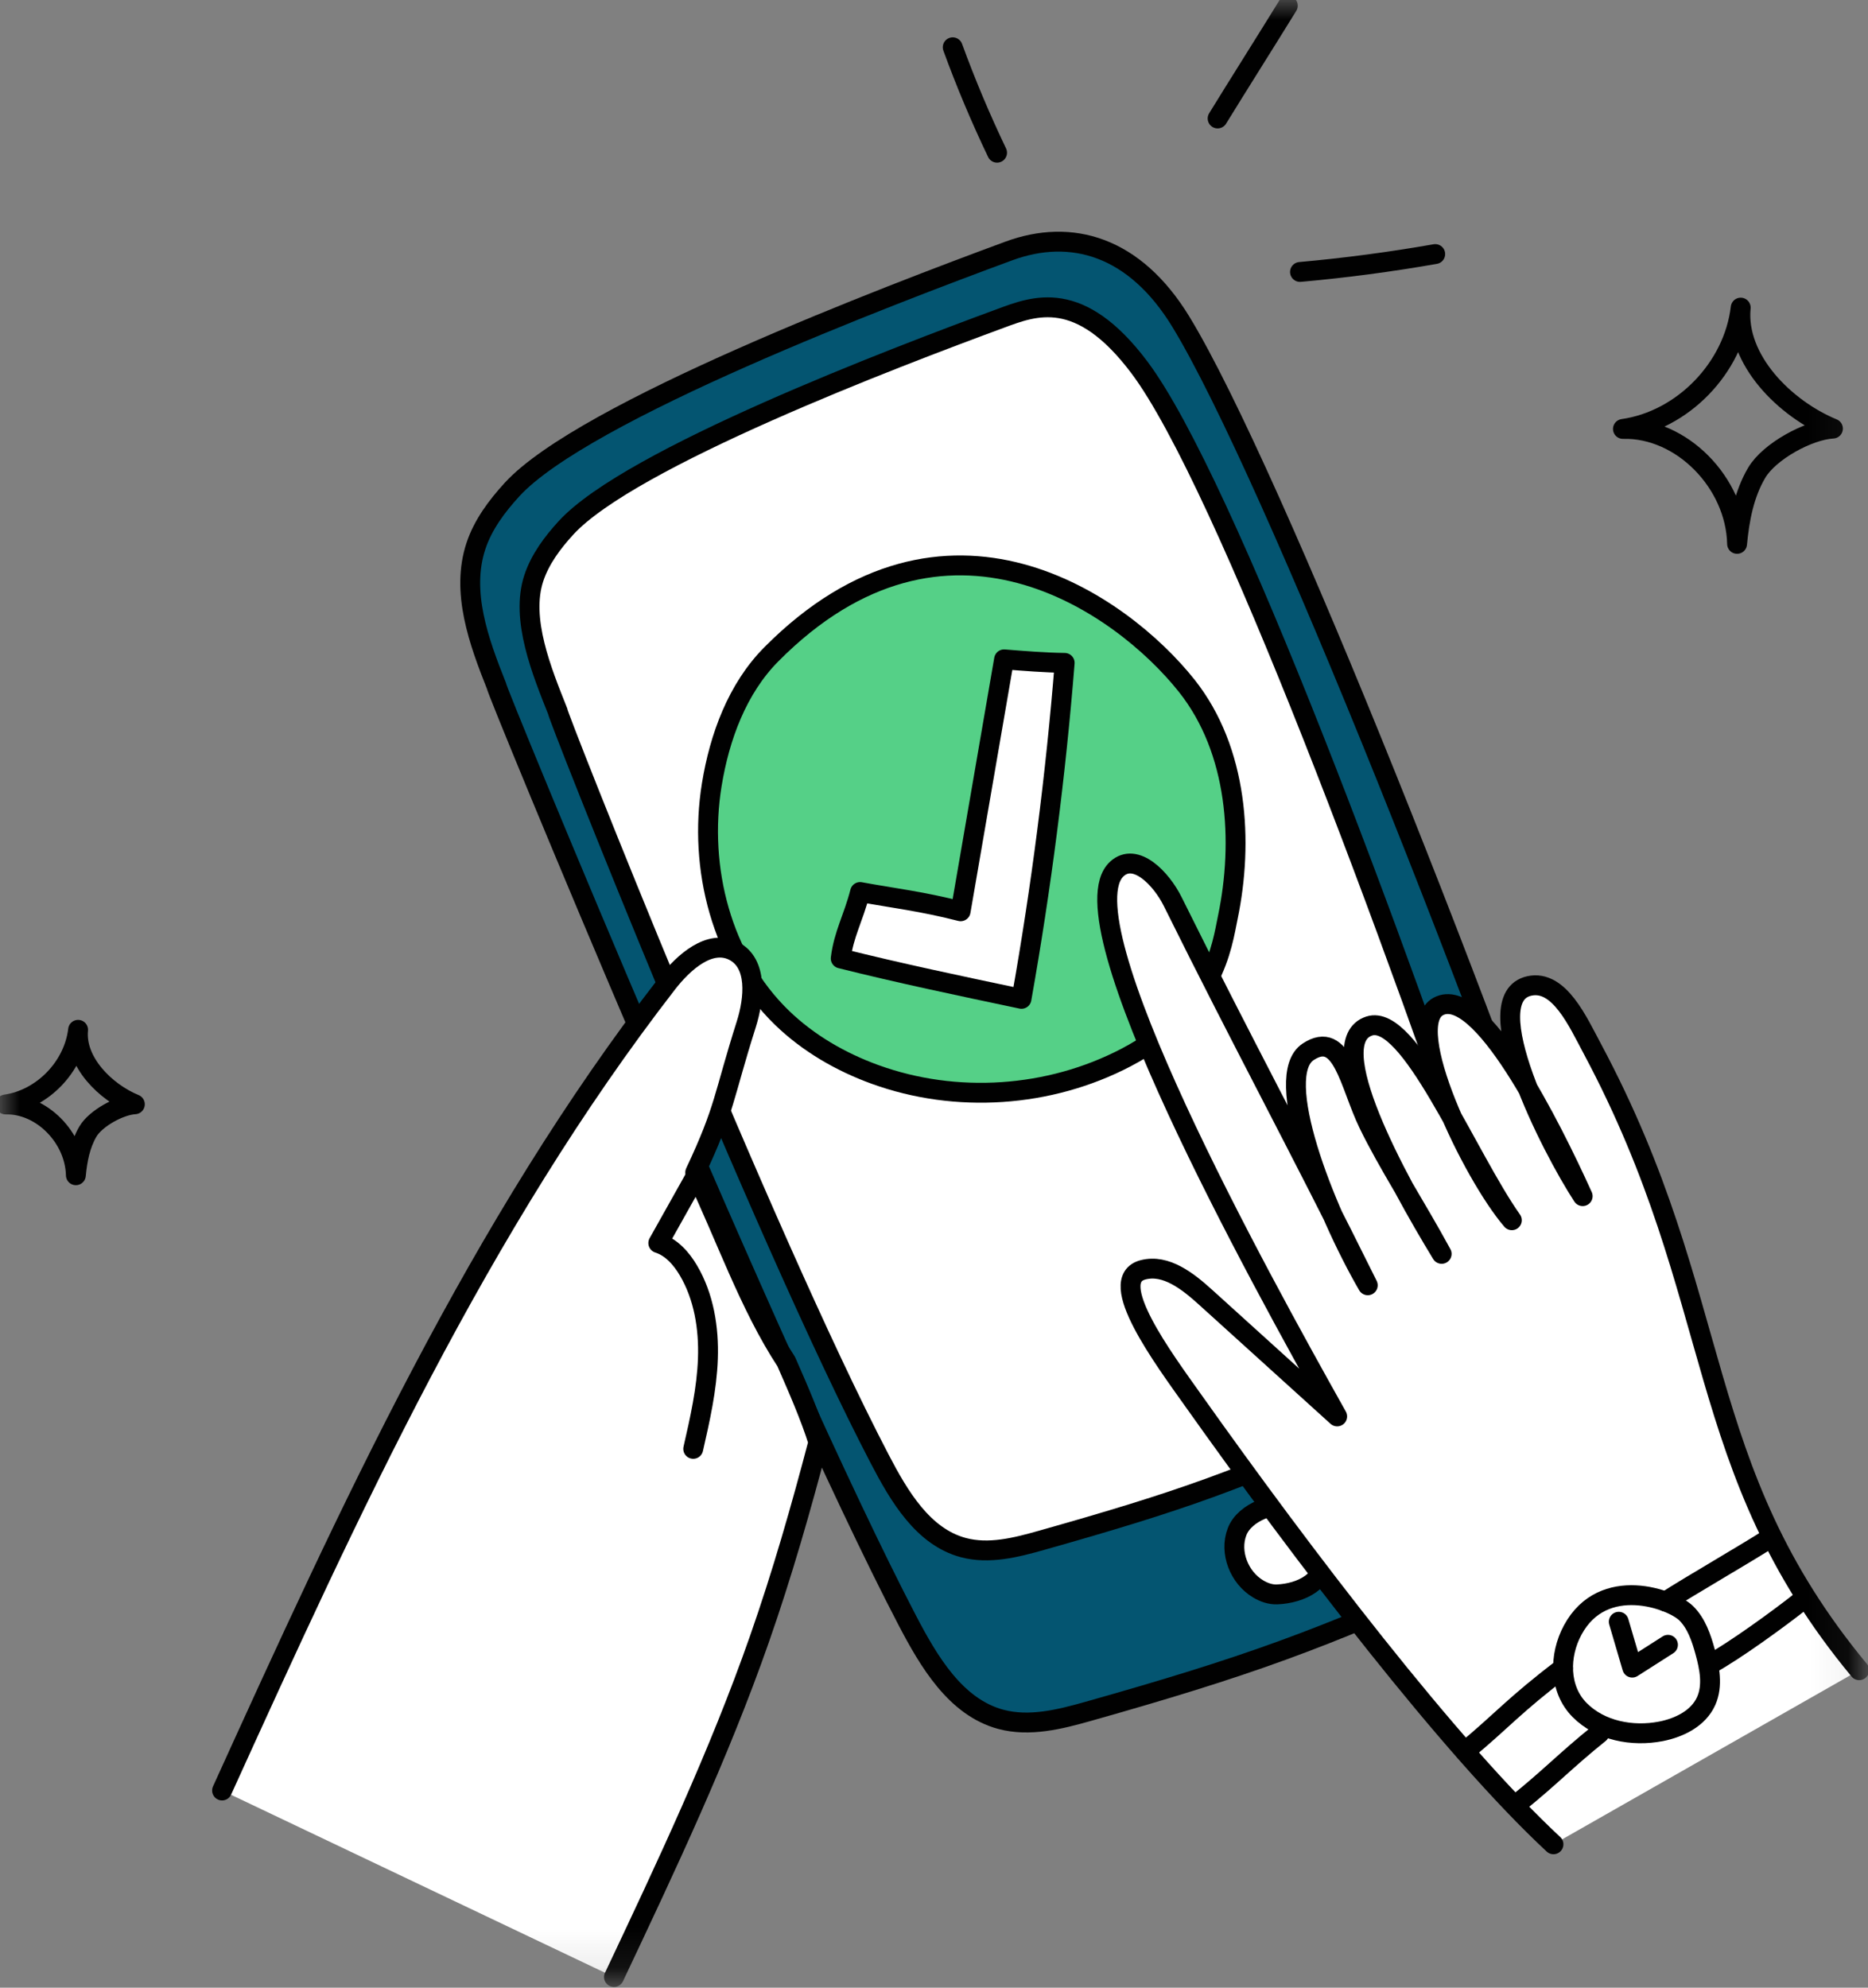 <svg width="47" height="50" viewBox="0 0 47 50" fill="none" xmlns="http://www.w3.org/2000/svg">
<rect x="0" y="0" width="47" height="50" fill="#808080" stroke="none"/>
<g clip-path="url(#clip0_167_553)">
<mask id="mask0_167_553" style="mask-type:luminance" maskUnits="userSpaceOnUse" x="0" y="0" width="47" height="50">
<path d="M46.919 0H0V49.874H46.919V0Z" fill="white"/>
</mask>
<g mask="url(#mask0_167_553)">
<path d="M40.834 10.79C42.339 10.576 43.618 9.258 43.797 7.738C43.67 9.046 44.91 10.283 46.118 10.781C45.499 10.816 44.517 11.356 44.2 11.892C43.883 12.428 43.764 13.06 43.706 13.681C43.673 12.141 42.307 10.751 40.834 10.79H40.834Z" stroke="#010101" stroke-width="0.5" stroke-linecap="round" stroke-linejoin="round"/>
<path d="M0.141 27.783C1.067 27.652 1.855 26.84 1.965 25.905C1.886 26.71 2.649 27.472 3.393 27.778C3.012 27.8 2.408 28.132 2.213 28.462C2.018 28.792 1.945 29.18 1.909 29.563C1.888 28.615 1.047 27.76 0.141 27.783Z" stroke="#010101" stroke-width="0.5" stroke-linecap="round" stroke-linejoin="round"/>
<path d="M23.971 1.189C24.3 2.091 24.673 2.976 25.087 3.841" stroke="#010101" stroke-width="0.5" stroke-linecap="round" stroke-linejoin="round"/>
<path d="M30.636 2.98C31.129 2.178 31.909 0.944 32.402 0.142" stroke="#010101" stroke-width="0.5" stroke-linecap="round" stroke-linejoin="round"/>
<path d="M12.496 17.265C12.046 16.136 11.592 14.888 11.975 13.734C12.153 13.197 12.501 12.733 12.882 12.316C14.683 10.348 22.387 7.418 25.381 6.314C26.954 5.734 28.55 6.19 29.712 8.095C32.001 11.848 37.579 25.943 40.522 34.706C40.734 35.337 40.946 36.016 40.768 36.657C40.599 37.265 40.107 37.725 39.597 38.094C38.785 38.682 37.878 39.122 36.968 39.542C33.286 41.24 31.282 41.947 27.383 43.048C26.665 43.251 25.903 43.443 25.182 43.25C24.044 42.944 23.369 41.797 22.821 40.747C19.48 34.344 12.386 17.131 12.496 17.265Z" fill="#045571" stroke="#010101" stroke-width="0.5" stroke-linecap="round" stroke-linejoin="round"/>
<path d="M14.035 17.9C13.634 16.893 13.09 15.571 13.431 14.543C13.59 14.064 13.9 13.651 14.24 13.279C15.845 11.525 22.512 8.991 25.179 8.008C26.024 7.696 27.164 7.238 28.669 9.243C30.819 12.106 35.123 23.697 37.708 31.393C37.896 31.955 38.085 32.559 37.927 33.131C37.776 33.673 37.338 34.083 36.884 34.411C36.16 34.935 35.351 35.328 34.541 35.702C31.26 37.215 29.672 37.768 26.197 38.749C25.557 38.93 24.879 39.102 24.236 38.929C23.222 38.657 22.621 37.635 22.133 36.699C19.156 30.993 13.937 17.78 14.035 17.9Z" fill="white" stroke="#010101" stroke-width="0.5" stroke-linecap="round" stroke-linejoin="round"/>
<path d="M19.408 16.458C18.55 17.322 18.104 18.537 17.908 19.742C17.568 21.837 18.155 24.129 19.673 25.6C20.335 26.241 21.149 26.712 22.013 27.026C24.055 27.768 26.4 27.61 28.326 26.605C30.556 25.441 30.746 23.78 30.894 23.069C31.285 21.184 31.153 18.879 29.857 17.249C28.23 15.201 23.8 12.032 19.408 16.458L19.408 16.458Z" fill="#55D087" stroke="#010101" stroke-width="0.5" stroke-linecap="round" stroke-linejoin="round"/>
<path d="M32.709 6.841C33.848 6.739 34.983 6.589 36.111 6.391" stroke="#010101" stroke-width="0.5" stroke-linecap="round" stroke-linejoin="round"/>
<path d="M26.788 16.675C26.561 19.508 26.198 22.329 25.701 25.126C24.148 24.799 22.594 24.472 21.153 24.11C21.228 23.497 21.47 23.102 21.64 22.439C22.465 22.59 23.195 22.673 24.17 22.923C24.535 20.811 24.899 18.698 25.263 16.586C25.774 16.627 26.285 16.668 26.788 16.675Z" fill="white" stroke="#010101" stroke-width="0.5" stroke-linecap="round" stroke-linejoin="round"/>
<path d="M5.587 45.04C8.795 37.983 12.046 30.854 16.788 24.735C17.203 24.201 17.858 23.616 18.46 23.921C19.065 24.229 18.982 25.118 18.776 25.769C18.196 27.597 18.254 27.874 17.492 29.493C18.252 31.08 18.847 32.824 19.782 34.251C20.082 34.936 20.382 35.62 20.59 36.278C20.152 37.946 19.677 39.606 19.107 41.234C18.087 44.147 16.766 46.943 15.448 49.732" fill="white"/>
<path d="M5.587 45.04C8.795 37.983 12.046 30.854 16.788 24.735C17.203 24.201 17.858 23.616 18.46 23.921C19.065 24.229 18.982 25.118 18.776 25.769C18.196 27.597 18.254 27.874 17.492 29.493C18.252 31.08 18.847 32.824 19.782 34.251C20.082 34.936 20.382 35.62 20.59 36.278C20.152 37.946 19.677 39.606 19.107 41.234C18.087 44.147 16.766 46.943 15.448 49.732" stroke="#010101" stroke-width="0.5" stroke-linecap="round" stroke-linejoin="round"/>
<path d="M17.508 29.584C17.193 30.146 16.878 30.707 16.563 31.269C16.895 31.375 17.144 31.657 17.322 31.959C17.711 32.619 17.838 33.409 17.811 34.177C17.784 34.944 17.613 35.698 17.442 36.446" stroke="#010101" stroke-width="0.5" stroke-linecap="round" stroke-linejoin="round"/>
<path d="M32.461 37.883C32.106 37.774 31.321 38.019 31.125 38.531C30.926 39.05 31.18 39.687 31.657 39.97C31.801 40.056 31.967 40.114 32.134 40.107C32.734 40.081 33.379 39.772 33.33 39.102C33.296 38.651 33.195 38.106 32.461 37.883Z" fill="white" stroke="#010101" stroke-width="0.5" stroke-linecap="round" stroke-linejoin="round"/>
<path d="M39.086 46.393C36.481 43.971 32.805 39.15 30.023 35.229C29.285 34.189 27.795 32.19 28.761 31.942C29.337 31.793 29.888 32.229 30.338 32.637C31.44 33.635 32.542 34.632 33.644 35.63C31.672 32.112 26.711 23.14 28.1 21.859C28.569 21.427 29.219 22.099 29.507 22.681C31.281 26.262 32.641 28.75 34.414 32.331C33.303 30.409 32.003 27.061 32.913 26.459C33.776 25.887 33.955 27.287 34.436 28.275C34.916 29.264 35.623 30.346 36.273 31.541C35.107 29.625 33.243 26.206 34.45 25.81C35.462 25.479 36.924 29.122 38.039 30.695C37.034 29.523 35.255 25.821 36.187 25.318C37.241 24.75 39.023 28.328 39.821 30.089C39.022 28.866 37.105 25.098 38.481 24.801C39.23 24.639 39.699 25.7 40.068 26.389C43.455 32.733 42.526 36.883 46.779 42.014" fill="white"/>
<path d="M39.086 46.393C36.481 43.971 32.805 39.15 30.023 35.229C29.285 34.189 27.795 32.19 28.761 31.942C29.337 31.793 29.888 32.229 30.338 32.637C31.44 33.635 32.542 34.632 33.644 35.63C31.672 32.112 26.711 23.14 28.1 21.859C28.569 21.427 29.219 22.099 29.507 22.681C31.281 26.262 32.641 28.75 34.414 32.331C33.303 30.409 32.003 27.061 32.913 26.459C33.776 25.887 33.955 27.287 34.436 28.275C34.916 29.264 35.623 30.346 36.273 31.541C35.107 29.625 33.243 26.206 34.45 25.81C35.462 25.479 36.924 29.122 38.039 30.695C37.034 29.523 35.255 25.821 36.187 25.318C37.241 24.75 39.023 28.328 39.821 30.089C39.022 28.866 37.105 25.098 38.481 24.801C39.23 24.639 39.699 25.7 40.068 26.389C43.455 32.733 42.526 36.883 46.779 42.014" stroke="#010101" stroke-width="0.5" stroke-linecap="round" stroke-linejoin="round"/>
<path d="M39.571 41.002C39.22 41.651 39.225 42.491 39.743 43.014C40.262 43.538 41.069 43.692 41.79 43.552C42.255 43.461 42.733 43.225 42.928 42.79C43.101 42.404 43.014 41.954 42.901 41.546C42.805 41.197 42.684 40.838 42.428 40.583C42.068 40.226 40.336 39.589 39.571 41.002Z" stroke="#010101" stroke-width="0.5" stroke-linecap="round" stroke-linejoin="round"/>
<path d="M41.905 40.288C42.537 39.88 43.924 39.084 44.556 38.677" stroke="#010101" stroke-width="0.5" stroke-linecap="round" stroke-linejoin="round"/>
<path d="M43.025 41.864C43.625 41.542 44.816 40.676 45.348 40.25" stroke="#010101" stroke-width="0.5" stroke-linecap="round" stroke-linejoin="round"/>
<path d="M36.861 44.056C37.815 43.265 38.082 42.906 39.327 41.96" stroke="#010101" stroke-width="0.5" stroke-linecap="round" stroke-linejoin="round"/>
<path d="M38.159 45.386C39.016 44.697 39.386 44.288 40.243 43.599" stroke="#010101" stroke-width="0.5" stroke-linecap="round" stroke-linejoin="round"/>
<path d="M40.729 40.795L41.068 41.949C41.368 41.758 41.667 41.566 41.967 41.375" stroke="#010101" stroke-width="0.5" stroke-linecap="round" stroke-linejoin="round"/>
</g>
</g>
<defs>
<clipPath id="clip0_167_553">
<rect width="47" height="50" fill="white"/>
</clipPath>
</defs>
</svg>
